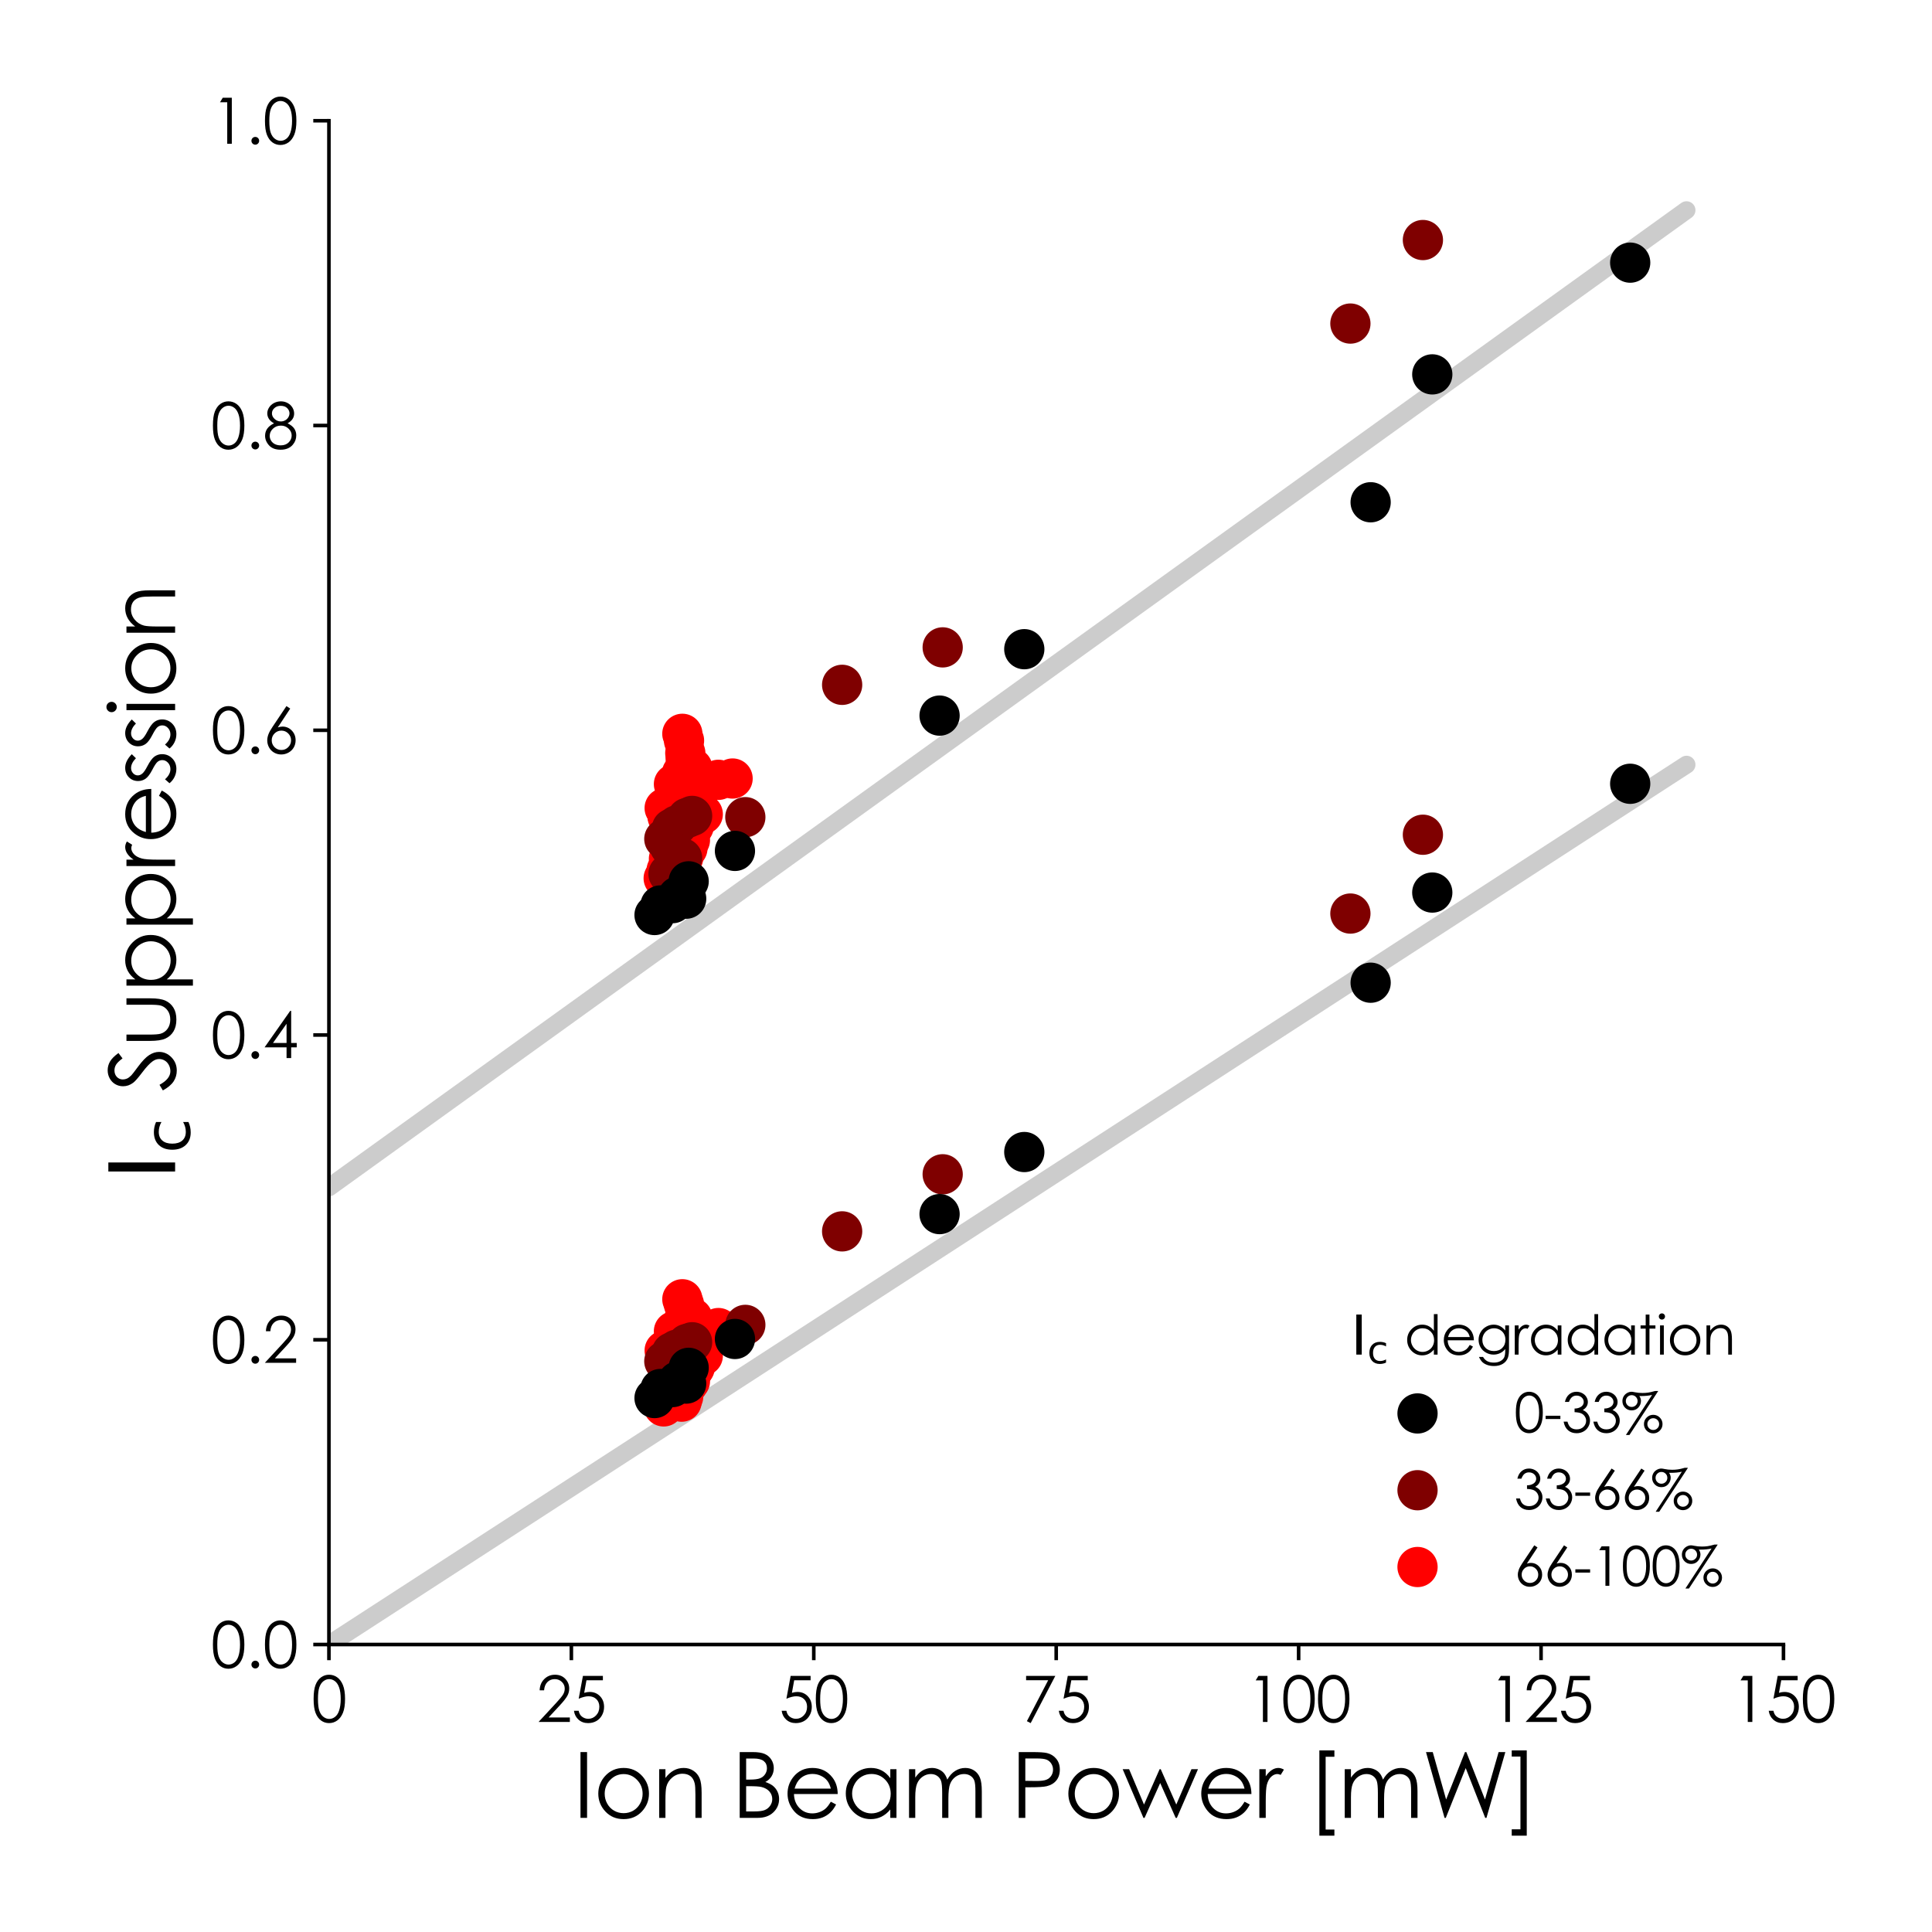 <?xml version="1.0" encoding="utf-8" standalone="no"?>
<!DOCTYPE svg PUBLIC "-//W3C//DTD SVG 1.1//EN"
  "http://www.w3.org/Graphics/SVG/1.1/DTD/svg11.dtd">
<svg xmlns:xlink="http://www.w3.org/1999/xlink" width="432pt" height="432pt" viewBox="0 0 432 432" xmlns="http://www.w3.org/2000/svg" version="1.1">
 <defs>
  <style type="text/css">*{stroke-linejoin: round; stroke-linecap: butt}</style>
 </defs>
 <g id="figure_1">
  <g id="patch_1">
   <path d="M 0 432 
L 432 432 
L 432 0 
L 0 0 
L 0 432 
z
" style="fill: none"/>
  </g>
  <g id="axes_1">
   <g id="patch_2">
    <path d="M 73.55 367.72 
L 398.79 367.72 
L 398.79 27 
L 73.55 27 
L 73.55 367.72 
z
" style="fill: none"/>
   </g>
   <g id="matplotlib.axis_1">
    <g id="xtick_1">
     <g id="line2d_1">
      <defs>
       <path id="me7287df031" d="M 0 0 
L 0 3.5 
" style="stroke: #000000; stroke-width: 0.8"/>
      </defs>
      <g>
       <use xlink:href="#me7287df031" x="73.55" y="367.72" style="stroke: #000000; stroke-width: 0.8"/>
      </g>
     </g>
     <g id="text_1">
      <!-- 0 -->
      <g transform="translate(69.67 385.03) scale(0.14 -0.14)">
       <defs>
        <path id="CenturyGothic-30" d="M 203 2297 
Q 203 3206 398 3703 
Q 594 4200 950 4456 
Q 1306 4713 1747 4713 
Q 2194 4713 2556 4455 
Q 2919 4197 3130 3681 
Q 3341 3166 3341 2297 
Q 3341 1431 3133 918 
Q 2925 406 2559 145 
Q 2194 -116 1747 -116 
Q 1306 -116 953 137 
Q 600 391 401 892 
Q 203 1394 203 2297 
z
M 638 2288 
Q 638 1509 777 1111 
Q 916 713 1187 506 
Q 1459 300 1763 300 
Q 2069 300 2334 501 
Q 2600 703 2738 1106 
Q 2909 1597 2909 2288 
Q 2909 2981 2756 3423 
Q 2603 3866 2333 4070 
Q 2063 4275 1763 4275 
Q 1456 4275 1187 4070 
Q 919 3866 778 3467 
Q 638 3069 638 2288 
z
" transform="scale(0.016)"/>
       </defs>
       <use xlink:href="#CenturyGothic-30"/>
      </g>
     </g>
    </g>
    <g id="xtick_2">
     <g id="line2d_2">
      <g>
       <use xlink:href="#me7287df031" x="127.757" y="367.72" style="stroke: #000000; stroke-width: 0.8"/>
      </g>
     </g>
     <g id="text_2">
      <!-- 25 -->
      <g transform="translate(119.998 385.03) scale(0.14 -0.14)">
       <defs>
        <path id="CenturyGothic-32" d="M 741 3156 
L 300 3156 
Q 319 3838 755 4275 
Q 1191 4713 1831 4713 
Q 2466 4713 2858 4303 
Q 3250 3894 3250 3338 
Q 3250 2947 3062 2605 
Q 2875 2263 2334 1678 
L 1191 444 
L 3313 444 
L 3313 0 
L 191 0 
L 1947 1897 
Q 2481 2469 2642 2745 
Q 2803 3022 2803 3328 
Q 2803 3716 2514 3995 
Q 2225 4275 1806 4275 
Q 1366 4275 1073 3981 
Q 781 3688 741 3156 
z
" transform="scale(0.016)"/>
        <path id="CenturyGothic-35" d="M 3147 4597 
L 3147 4159 
L 1509 4159 
L 1281 2906 
Q 1581 2994 1822 2994 
Q 2450 2994 2858 2573 
Q 3266 2153 3266 1497 
Q 3266 1044 3056 666 
Q 2847 288 2489 86 
Q 2131 -116 1663 -116 
Q 1103 -116 718 226 
Q 334 569 259 1113 
L 731 1113 
Q 784 847 911 681 
Q 1038 516 1248 414 
Q 1459 313 1691 313 
Q 2144 313 2469 656 
Q 2794 1000 2794 1516 
Q 2794 1981 2500 2272 
Q 2206 2563 1716 2563 
Q 1309 2563 731 2316 
L 1156 4597 
L 3147 4597 
z
" transform="scale(0.016)"/>
       </defs>
       <use xlink:href="#CenturyGothic-32"/>
       <use xlink:href="#CenturyGothic-35" x="55.42"/>
      </g>
     </g>
    </g>
    <g id="xtick_3">
     <g id="line2d_3">
      <g>
       <use xlink:href="#me7287df031" x="181.963" y="367.72" style="stroke: #000000; stroke-width: 0.8"/>
      </g>
     </g>
     <g id="text_3">
      <!-- 50 -->
      <g transform="translate(174.204 385.03) scale(0.14 -0.14)">
       <use xlink:href="#CenturyGothic-35"/>
       <use xlink:href="#CenturyGothic-30" x="55.42"/>
      </g>
     </g>
    </g>
    <g id="xtick_4">
     <g id="line2d_4">
      <g>
       <use xlink:href="#me7287df031" x="236.17" y="367.72" style="stroke: #000000; stroke-width: 0.8"/>
      </g>
     </g>
     <g id="text_4">
      <!-- 75 -->
      <g transform="translate(228.411 385.03) scale(0.14 -0.14)">
       <defs>
        <path id="CenturyGothic-37" d="M 459 4597 
L 3375 4597 
L 916 -116 
L 538 78 
L 2663 4163 
L 459 4163 
L 459 4597 
z
" transform="scale(0.016)"/>
       </defs>
       <use xlink:href="#CenturyGothic-37"/>
       <use xlink:href="#CenturyGothic-35" x="55.42"/>
      </g>
     </g>
    </g>
    <g id="xtick_5">
     <g id="line2d_5">
      <g>
       <use xlink:href="#me7287df031" x="290.377" y="367.72" style="stroke: #000000; stroke-width: 0.8"/>
      </g>
     </g>
     <g id="text_5">
      <!-- 100 -->
      <g transform="translate(278.738 385.03) scale(0.14 -0.14)">
       <defs>
        <path id="CenturyGothic-31" d="M 1184 4597 
L 2088 4597 
L 2088 0 
L 1631 0 
L 1631 4147 
L 909 4147 
L 1184 4597 
z
" transform="scale(0.016)"/>
       </defs>
       <use xlink:href="#CenturyGothic-31"/>
       <use xlink:href="#CenturyGothic-30" x="55.42"/>
       <use xlink:href="#CenturyGothic-30" x="110.84"/>
      </g>
     </g>
    </g>
    <g id="xtick_6">
     <g id="line2d_6">
      <g>
       <use xlink:href="#me7287df031" x="344.583" y="367.72" style="stroke: #000000; stroke-width: 0.8"/>
      </g>
     </g>
     <g id="text_6">
      <!-- 125 -->
      <g transform="translate(332.945 385.03) scale(0.14 -0.14)">
       <use xlink:href="#CenturyGothic-31"/>
       <use xlink:href="#CenturyGothic-32" x="55.42"/>
       <use xlink:href="#CenturyGothic-35" x="110.84"/>
      </g>
     </g>
    </g>
    <g id="xtick_7">
     <g id="line2d_7">
      <g>
       <use xlink:href="#me7287df031" x="398.79" y="367.72" style="stroke: #000000; stroke-width: 0.8"/>
      </g>
     </g>
     <g id="text_7">
      <!-- 150 -->
      <g transform="translate(387.151 385.03) scale(0.14 -0.14)">
       <use xlink:href="#CenturyGothic-31"/>
       <use xlink:href="#CenturyGothic-35" x="55.42"/>
       <use xlink:href="#CenturyGothic-30" x="110.84"/>
      </g>
     </g>
    </g>
    <g id="text_8">
     <!-- Ion Beam Power [mW] -->
     <g transform="translate(128.218 406.479) scale(0.2 -0.2)">
      <defs>
       <path id="CenturyGothic-49" d="M 494 4597 
L 953 4597 
L 953 0 
L 494 0 
L 494 4597 
z
" transform="scale(0.016)"/>
       <path id="CenturyGothic-6f" d="M 2097 3488 
Q 2881 3488 3397 2919 
Q 3866 2400 3866 1691 
Q 3866 978 3370 445 
Q 2875 -88 2097 -88 
Q 1316 -88 820 445 
Q 325 978 325 1691 
Q 325 2397 794 2916 
Q 1309 3488 2097 3488 
z
M 2097 3059 
Q 1553 3059 1162 2656 
Q 772 2253 772 1681 
Q 772 1313 950 994 
Q 1128 675 1431 501 
Q 1734 328 2097 328 
Q 2459 328 2762 501 
Q 3066 675 3244 994 
Q 3422 1313 3422 1681 
Q 3422 2253 3030 2656 
Q 2638 3059 2097 3059 
z
" transform="scale(0.016)"/>
       <path id="CenturyGothic-6e" d="M 488 3400 
L 925 3400 
L 925 2791 
Q 1188 3141 1506 3314 
Q 1825 3488 2200 3488 
Q 2581 3488 2876 3294 
Q 3172 3100 3312 2772 
Q 3453 2444 3453 1750 
L 3453 0 
L 3019 0 
L 3019 1622 
Q 3019 2209 2969 2406 
Q 2891 2744 2675 2914 
Q 2459 3084 2113 3084 
Q 1716 3084 1402 2821 
Q 1088 2559 988 2172 
Q 925 1919 925 1247 
L 925 0 
L 488 0 
L 488 3400 
z
" transform="scale(0.016)"/>
       <path id="CenturyGothic-20" transform="scale(0.016)"/>
       <path id="CenturyGothic-42" d="M 572 4597 
L 1478 4597 
Q 2025 4597 2319 4467 
Q 2613 4338 2783 4069 
Q 2953 3800 2953 3472 
Q 2953 3166 2803 2914 
Q 2653 2663 2363 2506 
Q 2722 2384 2915 2220 
Q 3109 2056 3217 1823 
Q 3325 1591 3325 1319 
Q 3325 766 2920 383 
Q 2516 0 1834 0 
L 572 0 
L 572 4597 
z
M 1022 4147 
L 1022 2675 
L 1284 2675 
Q 1763 2675 1988 2764 
Q 2213 2853 2344 3045 
Q 2475 3238 2475 3472 
Q 2475 3788 2254 3967 
Q 2034 4147 1553 4147 
L 1022 4147 
z
M 1022 2213 
L 1022 450 
L 1591 450 
Q 2094 450 2328 548 
Q 2563 647 2705 856 
Q 2847 1066 2847 1309 
Q 2847 1616 2647 1844 
Q 2447 2072 2097 2156 
Q 1863 2213 1281 2213 
L 1022 2213 
z
" transform="scale(0.016)"/>
       <path id="CenturyGothic-65" d="M 3350 1128 
L 3719 934 
Q 3538 578 3300 359 
Q 3063 141 2766 26 
Q 2469 -88 2094 -88 
Q 1263 -88 794 457 
Q 325 1003 325 1691 
Q 325 2338 722 2844 
Q 1225 3488 2069 3488 
Q 2938 3488 3456 2828 
Q 3825 2363 3831 1666 
L 775 1666 
Q 788 1072 1153 692 
Q 1519 313 2056 313 
Q 2316 313 2561 403 
Q 2806 494 2978 644 
Q 3150 794 3350 1128 
z
M 3350 2044 
Q 3263 2394 3095 2603 
Q 2928 2813 2653 2941 
Q 2378 3069 2075 3069 
Q 1575 3069 1216 2747 
Q 953 2513 819 2044 
L 3350 2044 
z
" transform="scale(0.016)"/>
       <path id="CenturyGothic-61" d="M 3875 3400 
L 3875 0 
L 3444 0 
L 3444 584 
Q 3169 250 2826 81 
Q 2484 -88 2078 -88 
Q 1356 -88 845 435 
Q 334 959 334 1709 
Q 334 2444 850 2966 
Q 1366 3488 2091 3488 
Q 2509 3488 2848 3309 
Q 3188 3131 3444 2775 
L 3444 3400 
L 3875 3400 
z
M 2125 3066 
Q 1759 3066 1450 2886 
Q 1141 2706 958 2381 
Q 775 2056 775 1694 
Q 775 1334 959 1006 
Q 1144 678 1455 495 
Q 1766 313 2122 313 
Q 2481 313 2803 494 
Q 3125 675 3298 984 
Q 3472 1294 3472 1681 
Q 3472 2272 3083 2669 
Q 2694 3066 2125 3066 
z
" transform="scale(0.016)"/>
       <path id="CenturyGothic-6d" d="M 484 3400 
L 919 3400 
L 919 2813 
Q 1147 3138 1388 3288 
Q 1719 3488 2084 3488 
Q 2331 3488 2553 3391 
Q 2775 3294 2915 3133 
Q 3056 2972 3159 2672 
Q 3378 3072 3706 3280 
Q 4034 3488 4413 3488 
Q 4766 3488 5036 3309 
Q 5306 3131 5437 2812 
Q 5569 2494 5569 1856 
L 5569 0 
L 5122 0 
L 5122 1856 
Q 5122 2403 5044 2608 
Q 4966 2813 4777 2938 
Q 4588 3063 4325 3063 
Q 4006 3063 3742 2875 
Q 3478 2688 3356 2375 
Q 3234 2063 3234 1331 
L 3234 0 
L 2800 0 
L 2800 1741 
Q 2800 2356 2723 2576 
Q 2647 2797 2456 2930 
Q 2266 3063 2003 3063 
Q 1700 3063 1436 2880 
Q 1172 2697 1045 2387 
Q 919 2078 919 1441 
L 919 0 
L 484 0 
L 484 3400 
z
" transform="scale(0.016)"/>
       <path id="CenturyGothic-50" d="M 556 4597 
L 1472 4597 
Q 2259 4597 2534 4528 
Q 2928 4431 3178 4129 
Q 3428 3828 3428 3372 
Q 3428 2913 3184 2614 
Q 2941 2316 2513 2213 
Q 2200 2138 1344 2138 
L 1016 2138 
L 1016 0 
L 556 0 
L 556 4597 
z
M 1016 4150 
L 1016 2588 
L 1794 2578 
Q 2266 2578 2484 2664 
Q 2703 2750 2828 2942 
Q 2953 3134 2953 3372 
Q 2953 3603 2828 3795 
Q 2703 3988 2498 4069 
Q 2294 4150 1828 4150 
L 1016 4150 
z
" transform="scale(0.016)"/>
       <path id="CenturyGothic-77" d="M 28 3400 
L 478 3400 
L 1519 931 
L 2609 3400 
L 2688 3400 
L 3775 931 
L 4834 3400 
L 5291 3400 
L 3816 0 
L 3731 0 
L 2650 2434 
L 1559 0 
L 1478 0 
L 28 3400 
z
" transform="scale(0.016)"/>
       <path id="CenturyGothic-72" d="M 322 3400 
L 769 3400 
L 769 2903 
Q 969 3197 1191 3342 
Q 1413 3488 1653 3488 
Q 1834 3488 2041 3372 
L 1813 3003 
Q 1675 3063 1581 3063 
Q 1363 3063 1159 2883 
Q 956 2703 850 2325 
Q 769 2034 769 1150 
L 769 0 
L 322 0 
L 322 3400 
z
" transform="scale(0.016)"/>
       <path id="CenturyGothic-5b" d="M 906 4713 
L 1956 4713 
L 1956 4269 
L 1344 4269 
L 1344 -816 
L 1956 -816 
L 1956 -1244 
L 906 -1244 
L 906 4713 
z
" transform="scale(0.016)"/>
       <path id="CenturyGothic-57" d="M 300 4597 
L 772 4597 
L 1706 1284 
L 3025 4597 
L 3119 4597 
L 4422 1284 
L 5375 4597 
L 5844 4597 
L 4525 0 
L 4438 0 
L 3075 3478 
L 1684 0 
L 1597 0 
L 300 4597 
z
" transform="scale(0.016)"/>
       <path id="CenturyGothic-5d" d="M 1341 -1244 
L 291 -1244 
L 291 -800 
L 900 -800 
L 900 4284 
L 291 4284 
L 291 4713 
L 1341 4713 
L 1341 -1244 
z
" transform="scale(0.016)"/>
      </defs>
      <use xlink:href="#CenturyGothic-49"/>
      <use xlink:href="#CenturyGothic-6f" x="22.607"/>
      <use xlink:href="#CenturyGothic-6e" x="88.086"/>
      <use xlink:href="#CenturyGothic-20" x="149.072"/>
      <use xlink:href="#CenturyGothic-42" x="176.758"/>
      <use xlink:href="#CenturyGothic-65" x="234.18"/>
      <use xlink:href="#CenturyGothic-61" x="299.17"/>
      <use xlink:href="#CenturyGothic-6d" x="367.48"/>
      <use xlink:href="#CenturyGothic-20" x="461.279"/>
      <use xlink:href="#CenturyGothic-50" x="488.965"/>
      <use xlink:href="#CenturyGothic-6f" x="548.145"/>
      <use xlink:href="#CenturyGothic-77" x="613.623"/>
      <use xlink:href="#CenturyGothic-65" x="696.729"/>
      <use xlink:href="#CenturyGothic-72" x="761.719"/>
      <use xlink:href="#CenturyGothic-20" x="791.797"/>
      <use xlink:href="#CenturyGothic-5b" x="819.482"/>
      <use xlink:href="#CenturyGothic-6d" x="854.59"/>
      <use xlink:href="#CenturyGothic-57" x="948.389"/>
      <use xlink:href="#CenturyGothic-5d" x="1044.385"/>
     </g>
    </g>
   </g>
   <g id="matplotlib.axis_2">
    <g id="ytick_1">
     <g id="line2d_8">
      <defs>
       <path id="m4f7a2e9c01" d="M 0 0 
L -3.5 0 
" style="stroke: #000000; stroke-width: 0.8"/>
      </defs>
      <g>
       <use xlink:href="#m4f7a2e9c01" x="73.55" y="367.72" style="stroke: #000000; stroke-width: 0.8"/>
      </g>
     </g>
     <g id="text_9">
      <!-- 0.0 -->
      <g transform="translate(47.156 372.875) scale(0.14 -0.14)">
       <defs>
        <path id="CenturyGothic-2e" d="M 969 688 
Q 1128 688 1240 575 
Q 1353 463 1353 300 
Q 1353 141 1240 26 
Q 1128 -88 969 -88 
Q 809 -88 696 26 
Q 584 141 584 300 
Q 584 463 696 575 
Q 809 688 969 688 
z
" transform="scale(0.016)"/>
       </defs>
       <use xlink:href="#CenturyGothic-30"/>
       <use xlink:href="#CenturyGothic-2e" x="55.42"/>
       <use xlink:href="#CenturyGothic-30" x="83.105"/>
      </g>
     </g>
    </g>
    <g id="ytick_2">
     <g id="line2d_9">
      <g>
       <use xlink:href="#m4f7a2e9c01" x="73.55" y="299.576" style="stroke: #000000; stroke-width: 0.8"/>
      </g>
     </g>
     <g id="text_10">
      <!-- 0.2 -->
      <g transform="translate(47.156 304.731) scale(0.14 -0.14)">
       <use xlink:href="#CenturyGothic-30"/>
       <use xlink:href="#CenturyGothic-2e" x="55.42"/>
       <use xlink:href="#CenturyGothic-32" x="83.105"/>
      </g>
     </g>
    </g>
    <g id="ytick_3">
     <g id="line2d_10">
      <g>
       <use xlink:href="#m4f7a2e9c01" x="73.55" y="231.432" style="stroke: #000000; stroke-width: 0.8"/>
      </g>
     </g>
     <g id="text_11">
      <!-- 0.4 -->
      <g transform="translate(47.156 236.587) scale(0.14 -0.14)">
       <defs>
        <path id="CenturyGothic-34" d="M 2725 4713 
L 2819 4713 
L 2819 1509 
L 3375 1509 
L 3375 1069 
L 2819 1069 
L 2819 0 
L 2359 0 
L 2359 1069 
L 163 1069 
L 2725 4713 
z
M 2359 1509 
L 2359 3425 
L 1006 1509 
L 2359 1509 
z
" transform="scale(0.016)"/>
       </defs>
       <use xlink:href="#CenturyGothic-30"/>
       <use xlink:href="#CenturyGothic-2e" x="55.42"/>
       <use xlink:href="#CenturyGothic-34" x="83.105"/>
      </g>
     </g>
    </g>
    <g id="ytick_4">
     <g id="line2d_11">
      <g>
       <use xlink:href="#m4f7a2e9c01" x="73.55" y="163.288" style="stroke: #000000; stroke-width: 0.8"/>
      </g>
     </g>
     <g id="text_12">
      <!-- 0.6 -->
      <g transform="translate(47.156 168.443) scale(0.14 -0.14)">
       <defs>
        <path id="CenturyGothic-36" d="M 2347 4713 
L 2725 4466 
L 1484 2584 
Q 1734 2669 1953 2669 
Q 2500 2669 2881 2273 
Q 3263 1878 3263 1300 
Q 3263 903 3078 583 
Q 2894 263 2555 73 
Q 2216 -116 1825 -116 
Q 1447 -116 1123 67 
Q 800 250 615 581 
Q 431 913 431 1291 
Q 431 1572 545 1883 
Q 659 2194 953 2631 
L 2347 4713 
z
M 1844 2266 
Q 1444 2266 1161 1983 
Q 878 1700 878 1297 
Q 878 897 1161 614 
Q 1444 331 1844 331 
Q 2244 331 2526 614 
Q 2809 897 2809 1297 
Q 2809 1700 2526 1983 
Q 2244 2266 1844 2266 
z
" transform="scale(0.016)"/>
       </defs>
       <use xlink:href="#CenturyGothic-30"/>
       <use xlink:href="#CenturyGothic-2e" x="55.42"/>
       <use xlink:href="#CenturyGothic-36" x="83.105"/>
      </g>
     </g>
    </g>
    <g id="ytick_5">
     <g id="line2d_12">
      <g>
       <use xlink:href="#m4f7a2e9c01" x="73.55" y="95.144" style="stroke: #000000; stroke-width: 0.8"/>
      </g>
     </g>
     <g id="text_13">
      <!-- 0.8 -->
      <g transform="translate(47.156 100.299) scale(0.14 -0.14)">
       <defs>
        <path id="CenturyGothic-38" d="M 2459 2522 
Q 2925 2291 3126 1994 
Q 3328 1697 3328 1319 
Q 3328 788 2981 381 
Q 2556 -116 1766 -116 
Q 1003 -116 609 320 
Q 216 756 216 1281 
Q 216 1666 422 1973 
Q 628 2281 1109 2522 
Q 772 2697 603 2956 
Q 434 3216 434 3513 
Q 434 3813 614 4098 
Q 794 4384 1111 4548 
Q 1428 4713 1797 4713 
Q 2156 4713 2462 4547 
Q 2769 4381 2942 4097 
Q 3116 3813 3116 3500 
Q 3116 3188 2952 2944 
Q 2788 2700 2459 2522 
z
M 1775 4266 
Q 1397 4266 1148 4042 
Q 900 3819 900 3509 
Q 900 3203 1167 2954 
Q 1434 2706 1791 2706 
Q 2019 2706 2222 2818 
Q 2425 2931 2539 3126 
Q 2653 3322 2653 3519 
Q 2653 3797 2428 4031 
Q 2203 4266 1775 4266 
z
M 1797 2291 
Q 1322 2291 1000 1983 
Q 678 1675 678 1266 
Q 678 1013 815 788 
Q 953 563 1200 441 
Q 1447 319 1772 319 
Q 2275 319 2572 616 
Q 2869 913 2869 1309 
Q 2869 1694 2555 1992 
Q 2241 2291 1797 2291 
z
" transform="scale(0.016)"/>
       </defs>
       <use xlink:href="#CenturyGothic-30"/>
       <use xlink:href="#CenturyGothic-2e" x="55.42"/>
       <use xlink:href="#CenturyGothic-38" x="83.105"/>
      </g>
     </g>
    </g>
    <g id="ytick_6">
     <g id="line2d_13">
      <g>
       <use xlink:href="#m4f7a2e9c01" x="73.55" y="27" style="stroke: #000000; stroke-width: 0.8"/>
      </g>
     </g>
     <g id="text_14">
      <!-- 1.0 -->
      <g transform="translate(47.156 32.155) scale(0.14 -0.14)">
       <use xlink:href="#CenturyGothic-31"/>
       <use xlink:href="#CenturyGothic-2e" x="55.42"/>
       <use xlink:href="#CenturyGothic-30" x="83.105"/>
      </g>
     </g>
    </g>
    <g id="text_15">
     <!-- $\mathrm{I_c}$ Suppression -->
     <g transform="translate(39.156 263.96) rotate(-90) scale(0.2 -0.2)">
      <defs>
       <path id="DejaVuSans-49" d="M 628 4666 
L 1259 4666 
L 1259 0 
L 628 0 
L 628 4666 
z
" transform="scale(0.016)"/>
       <path id="DejaVuSans-63" d="M 3122 3366 
L 3122 2828 
Q 2878 2963 2633 3030 
Q 2388 3097 2138 3097 
Q 1578 3097 1268 2742 
Q 959 2388 959 1747 
Q 959 1106 1268 751 
Q 1578 397 2138 397 
Q 2388 397 2633 464 
Q 2878 531 3122 666 
L 3122 134 
Q 2881 22 2623 -34 
Q 2366 -91 2075 -91 
Q 1284 -91 818 406 
Q 353 903 353 1747 
Q 353 2603 823 3093 
Q 1294 3584 2113 3584 
Q 2378 3584 2631 3529 
Q 2884 3475 3122 3366 
z
" transform="scale(0.016)"/>
       <path id="CenturyGothic-53" d="M 84 856 
L 475 1091 
Q 888 331 1428 331 
Q 1659 331 1862 439 
Q 2066 547 2172 728 
Q 2278 909 2278 1113 
Q 2278 1344 2122 1566 
Q 1906 1872 1334 2303 
Q 759 2738 619 2931 
Q 375 3256 375 3634 
Q 375 3934 519 4181 
Q 663 4428 923 4570 
Q 1184 4713 1491 4713 
Q 1816 4713 2098 4552 
Q 2381 4391 2697 3959 
L 2322 3675 
Q 2063 4019 1880 4128 
Q 1697 4238 1481 4238 
Q 1203 4238 1026 4069 
Q 850 3900 850 3653 
Q 850 3503 912 3362 
Q 975 3222 1141 3056 
Q 1231 2969 1734 2597 
Q 2331 2156 2553 1812 
Q 2775 1469 2775 1122 
Q 2775 622 2395 253 
Q 2016 -116 1472 -116 
Q 1053 -116 712 107 
Q 372 331 84 856 
z
" transform="scale(0.016)"/>
       <path id="CenturyGothic-75" d="M 431 3400 
L 872 3400 
L 872 1813 
Q 872 1231 934 1013 
Q 1028 700 1292 519 
Q 1556 338 1922 338 
Q 2288 338 2542 514 
Q 2797 691 2894 978 
Q 2959 1175 2959 1813 
L 2959 3400 
L 3406 3400 
L 3406 1731 
Q 3406 1028 3242 672 
Q 3078 316 2748 114 
Q 2419 -88 1922 -88 
Q 1425 -88 1092 114 
Q 759 316 595 677 
Q 431 1038 431 1763 
L 431 3400 
z
" transform="scale(0.016)"/>
       <path id="CenturyGothic-70" d="M 494 3400 
L 928 3400 
L 928 2775 
Q 1188 3131 1525 3309 
Q 1863 3488 2278 3488 
Q 3003 3488 3518 2966 
Q 4034 2444 4034 1709 
Q 4034 959 3523 435 
Q 3013 -88 2291 -88 
Q 1884 -88 1543 81 
Q 1203 250 928 584 
L 928 -1244 
L 494 -1244 
L 494 3400 
z
M 2244 3066 
Q 1675 3066 1286 2669 
Q 897 2272 897 1681 
Q 897 1294 1070 984 
Q 1244 675 1567 494 
Q 1891 313 2250 313 
Q 2603 313 2914 495 
Q 3225 678 3409 1006 
Q 3594 1334 3594 1694 
Q 3594 2056 3411 2381 
Q 3228 2706 2918 2886 
Q 2609 3066 2244 3066 
z
" transform="scale(0.016)"/>
       <path id="CenturyGothic-73" d="M 2197 3028 
L 1916 2738 
Q 1566 3078 1231 3078 
Q 1019 3078 867 2937 
Q 716 2797 716 2609 
Q 716 2444 841 2294 
Q 966 2141 1366 1934 
Q 1853 1681 2028 1447 
Q 2200 1209 2200 913 
Q 2200 494 1906 203 
Q 1613 -88 1172 -88 
Q 878 -88 611 40 
Q 344 169 169 394 
L 444 706 
Q 778 328 1153 328 
Q 1416 328 1600 497 
Q 1784 666 1784 894 
Q 1784 1081 1663 1228 
Q 1541 1372 1113 1591 
Q 653 1828 488 2059 
Q 322 2291 322 2588 
Q 322 2975 586 3231 
Q 850 3488 1253 3488 
Q 1722 3488 2197 3028 
z
" transform="scale(0.016)"/>
       <path id="CenturyGothic-69" d="M 641 4800 
Q 791 4800 897 4694 
Q 1003 4588 1003 4438 
Q 1003 4291 897 4184 
Q 791 4078 641 4078 
Q 494 4078 387 4184 
Q 281 4291 281 4438 
Q 281 4588 387 4694 
Q 494 4800 641 4800 
z
M 422 3400 
L 863 3400 
L 863 0 
L 422 0 
L 422 3400 
z
" transform="scale(0.016)"/>
      </defs>
      <use xlink:href="#DejaVuSans-49"/>
      <use xlink:href="#DejaVuSans-63" transform="translate(30.449 -16.406) scale(0.7)"/>
      <use xlink:href="#CenturyGothic-20" transform="translate(71.67 0)"/>
      <use xlink:href="#CenturyGothic-53" transform="translate(99.355 0)"/>
      <use xlink:href="#CenturyGothic-75" transform="translate(149.16 0)"/>
      <use xlink:href="#CenturyGothic-70" transform="translate(209.951 0)"/>
      <use xlink:href="#CenturyGothic-70" transform="translate(278.164 0)"/>
      <use xlink:href="#CenturyGothic-72" transform="translate(346.377 0)"/>
      <use xlink:href="#CenturyGothic-65" transform="translate(376.455 0)"/>
      <use xlink:href="#CenturyGothic-73" transform="translate(441.445 0)"/>
      <use xlink:href="#CenturyGothic-73" transform="translate(480.264 0)"/>
      <use xlink:href="#CenturyGothic-69" transform="translate(519.082 0)"/>
      <use xlink:href="#CenturyGothic-6f" transform="translate(539.102 0)"/>
      <use xlink:href="#CenturyGothic-6e" transform="translate(604.58 0)"/>
     </g>
    </g>
   </g>
   <g id="line2d_14">
    <path d="M 73.55 265.504 
L 377.107 47 
L 377.107 47 
" clip-path="url(#p7ed1cbe37b)" style="fill: none; stroke: #000000; stroke-opacity: 0.2; stroke-width: 4; stroke-linecap: round"/>
   </g>
   <g id="line2d_15">
    <path d="M 73.55 367.72 
L 377.107 170.986 
L 377.107 170.986 
" clip-path="url(#p7ed1cbe37b)" style="fill: none; stroke: #000000; stroke-opacity: 0.2; stroke-width: 4; stroke-linecap: round"/>
   </g>
   <g id="line2d_16">
    <defs>
     <path id="m880df7dd57" d="M 0 4 
C 1.061 4 2.078 3.579 2.828 2.828 
C 3.579 2.078 4 1.061 4 0 
C 4 -1.061 3.579 -2.078 2.828 -2.828 
C 2.078 -3.579 1.061 -4 0 -4 
C -1.061 -4 -2.078 -3.579 -2.828 -2.828 
C -3.579 -2.078 -4 -1.061 -4 0 
C -4 1.061 -3.579 2.078 -2.828 2.828 
C -2.078 3.579 -1.061 4 0 4 
z
" style="stroke: #ff0000"/>
    </defs>
    <g clip-path="url(#p7ed1cbe37b)">
     <use xlink:href="#m880df7dd57" x="149.293" y="182.66" style="fill: #ff0000; stroke: #ff0000"/>
     <use xlink:href="#m880df7dd57" x="149.282" y="181.484" style="fill: #ff0000; stroke: #ff0000"/>
     <use xlink:href="#m880df7dd57" x="149.202" y="182.091" style="fill: #ff0000; stroke: #ff0000"/>
     <use xlink:href="#m880df7dd57" x="152.813" y="178.539" style="fill: #ff0000; stroke: #ff0000"/>
     <use xlink:href="#m880df7dd57" x="151.945" y="181.034" style="fill: #ff0000; stroke: #ff0000"/>
     <use xlink:href="#m880df7dd57" x="154.427" y="178.459" style="fill: #ff0000; stroke: #ff0000"/>
     <use xlink:href="#m880df7dd57" x="154.819" y="171.742" style="fill: #ff0000; stroke: #ff0000"/>
     <use xlink:href="#m880df7dd57" x="151.474" y="178.976" style="fill: #ff0000; stroke: #ff0000"/>
     <use xlink:href="#m880df7dd57" x="151.019" y="182.561" style="fill: #ff0000; stroke: #ff0000"/>
     <use xlink:href="#m880df7dd57" x="150.906" y="177.905" style="fill: #ff0000; stroke: #ff0000"/>
     <use xlink:href="#m880df7dd57" x="150.697" y="175.329" style="fill: #ff0000; stroke: #ff0000"/>
     <use xlink:href="#m880df7dd57" x="149.379" y="182.464" style="fill: #ff0000; stroke: #ff0000"/>
     <use xlink:href="#m880df7dd57" x="148.623" y="180.693" style="fill: #ff0000; stroke: #ff0000"/>
     <use xlink:href="#m880df7dd57" x="150.188" y="191.543" style="fill: #ff0000; stroke: #ff0000"/>
     <use xlink:href="#m880df7dd57" x="157.143" y="182.046" style="fill: #ff0000; stroke: #ff0000"/>
     <use xlink:href="#m880df7dd57" x="148.403" y="196.389" style="fill: #ff0000; stroke: #ff0000"/>
     <use xlink:href="#m880df7dd57" x="153.855" y="183.214" style="fill: #ff0000; stroke: #ff0000"/>
     <use xlink:href="#m880df7dd57" x="155.707" y="180.507" style="fill: #ff0000; stroke: #ff0000"/>
     <use xlink:href="#m880df7dd57" x="160.64" y="174.369" style="fill: #ff0000; stroke: #ff0000"/>
     <use xlink:href="#m880df7dd57" x="150.656" y="185.691" style="fill: #ff0000; stroke: #ff0000"/>
     <use xlink:href="#m880df7dd57" x="151.844" y="187.649" style="fill: #ff0000; stroke: #ff0000"/>
     <use xlink:href="#m880df7dd57" x="152.291" y="187.337" style="fill: #ff0000; stroke: #ff0000"/>
     <use xlink:href="#m880df7dd57" x="152.372" y="184.82" style="fill: #ff0000; stroke: #ff0000"/>
     <use xlink:href="#m880df7dd57" x="153.567" y="184.566" style="fill: #ff0000; stroke: #ff0000"/>
     <use xlink:href="#m880df7dd57" x="153.017" y="186.152" style="fill: #ff0000; stroke: #ff0000"/>
     <use xlink:href="#m880df7dd57" x="151.42" y="193.468" style="fill: #ff0000; stroke: #ff0000"/>
     <use xlink:href="#m880df7dd57" x="149.058" y="194.611" style="fill: #ff0000; stroke: #ff0000"/>
     <use xlink:href="#m880df7dd57" x="150.871" y="188.096" style="fill: #ff0000; stroke: #ff0000"/>
     <use xlink:href="#m880df7dd57" x="151.265" y="187.498" style="fill: #ff0000; stroke: #ff0000"/>
     <use xlink:href="#m880df7dd57" x="152.257" y="185.529" style="fill: #ff0000; stroke: #ff0000"/>
     <use xlink:href="#m880df7dd57" x="152.909" y="181.952" style="fill: #ff0000; stroke: #ff0000"/>
     <use xlink:href="#m880df7dd57" x="153.924" y="181.349" style="fill: #ff0000; stroke: #ff0000"/>
     <use xlink:href="#m880df7dd57" x="150.33" y="189.722" style="fill: #ff0000; stroke: #ff0000"/>
     <use xlink:href="#m880df7dd57" x="150.585" y="188.251" style="fill: #ff0000; stroke: #ff0000"/>
     <use xlink:href="#m880df7dd57" x="151.118" y="192.966" style="fill: #ff0000; stroke: #ff0000"/>
     <use xlink:href="#m880df7dd57" x="152.466" y="184.963" style="fill: #ff0000; stroke: #ff0000"/>
     <use xlink:href="#m880df7dd57" x="151.83" y="184.032" style="fill: #ff0000; stroke: #ff0000"/>
     <use xlink:href="#m880df7dd57" x="152.439" y="187.682" style="fill: #ff0000; stroke: #ff0000"/>
     <use xlink:href="#m880df7dd57" x="152.407" y="194.462" style="fill: #ff0000; stroke: #ff0000"/>
     <use xlink:href="#m880df7dd57" x="152.426" y="187.835" style="fill: #ff0000; stroke: #ff0000"/>
     <use xlink:href="#m880df7dd57" x="153.33" y="188.883" style="fill: #ff0000; stroke: #ff0000"/>
     <use xlink:href="#m880df7dd57" x="153.707" y="189.692" style="fill: #ff0000; stroke: #ff0000"/>
     <use xlink:href="#m880df7dd57" x="151.132" y="191.237" style="fill: #ff0000; stroke: #ff0000"/>
     <use xlink:href="#m880df7dd57" x="150.955" y="192.643" style="fill: #ff0000; stroke: #ff0000"/>
     <use xlink:href="#m880df7dd57" x="150.681" y="189.945" style="fill: #ff0000; stroke: #ff0000"/>
     <use xlink:href="#m880df7dd57" x="151.049" y="190.414" style="fill: #ff0000; stroke: #ff0000"/>
     <use xlink:href="#m880df7dd57" x="151.362" y="192.422" style="fill: #ff0000; stroke: #ff0000"/>
     <use xlink:href="#m880df7dd57" x="151.841" y="189.922" style="fill: #ff0000; stroke: #ff0000"/>
     <use xlink:href="#m880df7dd57" x="151.53" y="190.458" style="fill: #ff0000; stroke: #ff0000"/>
     <use xlink:href="#m880df7dd57" x="151.465" y="190.491" style="fill: #ff0000; stroke: #ff0000"/>
     <use xlink:href="#m880df7dd57" x="149.58" y="192.024" style="fill: #ff0000; stroke: #ff0000"/>
     <use xlink:href="#m880df7dd57" x="151.094" y="190.157" style="fill: #ff0000; stroke: #ff0000"/>
     <use xlink:href="#m880df7dd57" x="150.641" y="188.552" style="fill: #ff0000; stroke: #ff0000"/>
     <use xlink:href="#m880df7dd57" x="151.663" y="187.389" style="fill: #ff0000; stroke: #ff0000"/>
     <use xlink:href="#m880df7dd57" x="152.074" y="190.602" style="fill: #ff0000; stroke: #ff0000"/>
     <use xlink:href="#m880df7dd57" x="163.809" y="174.079" style="fill: #ff0000; stroke: #ff0000"/>
     <use xlink:href="#m880df7dd57" x="155.115" y="184.745" style="fill: #ff0000; stroke: #ff0000"/>
     <use xlink:href="#m880df7dd57" x="152.053" y="188.939" style="fill: #ff0000; stroke: #ff0000"/>
     <use xlink:href="#m880df7dd57" x="153.2" y="183.275" style="fill: #ff0000; stroke: #ff0000"/>
     <use xlink:href="#m880df7dd57" x="153.1" y="188.049" style="fill: #ff0000; stroke: #ff0000"/>
     <use xlink:href="#m880df7dd57" x="153.27" y="173.681" style="fill: #ff0000; stroke: #ff0000"/>
     <use xlink:href="#m880df7dd57" x="153.282" y="180.123" style="fill: #ff0000; stroke: #ff0000"/>
     <use xlink:href="#m880df7dd57" x="154.455" y="182.473" style="fill: #ff0000; stroke: #ff0000"/>
     <use xlink:href="#m880df7dd57" x="155.358" y="183.939" style="fill: #ff0000; stroke: #ff0000"/>
     <use xlink:href="#m880df7dd57" x="154.27" y="187.854" style="fill: #ff0000; stroke: #ff0000"/>
     <use xlink:href="#m880df7dd57" x="152.059" y="186.824" style="fill: #ff0000; stroke: #ff0000"/>
     <use xlink:href="#m880df7dd57" x="151.552" y="190.438" style="fill: #ff0000; stroke: #ff0000"/>
     <use xlink:href="#m880df7dd57" x="152.186" y="189.198" style="fill: #ff0000; stroke: #ff0000"/>
     <use xlink:href="#m880df7dd57" x="151.461" y="189.719" style="fill: #ff0000; stroke: #ff0000"/>
     <use xlink:href="#m880df7dd57" x="151.297" y="188.902" style="fill: #ff0000; stroke: #ff0000"/>
     <use xlink:href="#m880df7dd57" x="150.801" y="191.834" style="fill: #ff0000; stroke: #ff0000"/>
     <use xlink:href="#m880df7dd57" x="153.791" y="186.668" style="fill: #ff0000; stroke: #ff0000"/>
     <use xlink:href="#m880df7dd57" x="154.181" y="171.969" style="fill: #ff0000; stroke: #ff0000"/>
     <use xlink:href="#m880df7dd57" x="152.228" y="175.023" style="fill: #ff0000; stroke: #ff0000"/>
     <use xlink:href="#m880df7dd57" x="152.593" y="175.257" style="fill: #ff0000; stroke: #ff0000"/>
     <use xlink:href="#m880df7dd57" x="152.757" y="191.788" style="fill: #ff0000; stroke: #ff0000"/>
     <use xlink:href="#m880df7dd57" x="152.467" y="190.705" style="fill: #ff0000; stroke: #ff0000"/>
     <use xlink:href="#m880df7dd57" x="152.948" y="165.593" style="fill: #ff0000; stroke: #ff0000"/>
     <use xlink:href="#m880df7dd57" x="152.496" y="172.915" style="fill: #ff0000; stroke: #ff0000"/>
     <use xlink:href="#m880df7dd57" x="152.575" y="164.084" style="fill: #ff0000; stroke: #ff0000"/>
     <use xlink:href="#m880df7dd57" x="153.232" y="168.396" style="fill: #ff0000; stroke: #ff0000"/>
     <use xlink:href="#m880df7dd57" x="153.201" y="179.212" style="fill: #ff0000; stroke: #ff0000"/>
     <use xlink:href="#m880df7dd57" x="153.322" y="169.691" style="fill: #ff0000; stroke: #ff0000"/>
     <use xlink:href="#m880df7dd57" x="151.298" y="188.169" style="fill: #ff0000; stroke: #ff0000"/>
     <use xlink:href="#m880df7dd57" x="151.13" y="181.79" style="fill: #ff0000; stroke: #ff0000"/>
     <use xlink:href="#m880df7dd57" x="151.289" y="180.841" style="fill: #ff0000; stroke: #ff0000"/>
     <use xlink:href="#m880df7dd57" x="150.871" y="182.371" style="fill: #ff0000; stroke: #ff0000"/>
     <use xlink:href="#m880df7dd57" x="151.073" y="179.736" style="fill: #ff0000; stroke: #ff0000"/>
     <use xlink:href="#m880df7dd57" x="151.513" y="180.862" style="fill: #ff0000; stroke: #ff0000"/>
     <use xlink:href="#m880df7dd57" x="151.894" y="180.66" style="fill: #ff0000; stroke: #ff0000"/>
     <use xlink:href="#m880df7dd57" x="151.125" y="181.622" style="fill: #ff0000; stroke: #ff0000"/>
     <use xlink:href="#m880df7dd57" x="153.955" y="174.609" style="fill: #ff0000; stroke: #ff0000"/>
     <use xlink:href="#m880df7dd57" x="154.332" y="173.422" style="fill: #ff0000; stroke: #ff0000"/>
     <use xlink:href="#m880df7dd57" x="152.233" y="178.218" style="fill: #ff0000; stroke: #ff0000"/>
     <use xlink:href="#m880df7dd57" x="153.396" y="176.813" style="fill: #ff0000; stroke: #ff0000"/>
     <use xlink:href="#m880df7dd57" x="153.927" y="177.227" style="fill: #ff0000; stroke: #ff0000"/>
     <use xlink:href="#m880df7dd57" x="149.161" y="181.508" style="fill: #ff0000; stroke: #ff0000"/>
     <use xlink:href="#m880df7dd57" x="151.927" y="179.29" style="fill: #ff0000; stroke: #ff0000"/>
     <use xlink:href="#m880df7dd57" x="152.169" y="180.112" style="fill: #ff0000; stroke: #ff0000"/>
     <use xlink:href="#m880df7dd57" x="152.61" y="178.779" style="fill: #ff0000; stroke: #ff0000"/>
     <use xlink:href="#m880df7dd57" x="150.475" y="182.92" style="fill: #ff0000; stroke: #ff0000"/>
     <use xlink:href="#m880df7dd57" x="151.24" y="179.327" style="fill: #ff0000; stroke: #ff0000"/>
     <use xlink:href="#m880df7dd57" x="152.073" y="178.908" style="fill: #ff0000; stroke: #ff0000"/>
     <use xlink:href="#m880df7dd57" x="152.311" y="179.73" style="fill: #ff0000; stroke: #ff0000"/>
     <use xlink:href="#m880df7dd57" x="152.25" y="176.154" style="fill: #ff0000; stroke: #ff0000"/>
     <use xlink:href="#m880df7dd57" x="152.227" y="179.334" style="fill: #ff0000; stroke: #ff0000"/>
     <use xlink:href="#m880df7dd57" x="151.826" y="181.966" style="fill: #ff0000; stroke: #ff0000"/>
     <use xlink:href="#m880df7dd57" x="152.469" y="182.369" style="fill: #ff0000; stroke: #ff0000"/>
     <use xlink:href="#m880df7dd57" x="152.43" y="181.977" style="fill: #ff0000; stroke: #ff0000"/>
     <use xlink:href="#m880df7dd57" x="153.203" y="181.131" style="fill: #ff0000; stroke: #ff0000"/>
    </g>
   </g>
   <g id="line2d_17">
    <g clip-path="url(#p7ed1cbe37b)">
     <use xlink:href="#m880df7dd57" x="149.293" y="303.396" style="fill: #ff0000; stroke: #ff0000"/>
     <use xlink:href="#m880df7dd57" x="149.282" y="302.481" style="fill: #ff0000; stroke: #ff0000"/>
     <use xlink:href="#m880df7dd57" x="149.202" y="303.006" style="fill: #ff0000; stroke: #ff0000"/>
     <use xlink:href="#m880df7dd57" x="152.813" y="300.162" style="fill: #ff0000; stroke: #ff0000"/>
     <use xlink:href="#m880df7dd57" x="151.945" y="302.22" style="fill: #ff0000; stroke: #ff0000"/>
     <use xlink:href="#m880df7dd57" x="154.427" y="300.11" style="fill: #ff0000; stroke: #ff0000"/>
     <use xlink:href="#m880df7dd57" x="154.819" y="294.684" style="fill: #ff0000; stroke: #ff0000"/>
     <use xlink:href="#m880df7dd57" x="151.474" y="300.52" style="fill: #ff0000; stroke: #ff0000"/>
     <use xlink:href="#m880df7dd57" x="151.019" y="303.426" style="fill: #ff0000; stroke: #ff0000"/>
     <use xlink:href="#m880df7dd57" x="150.906" y="299.703" style="fill: #ff0000; stroke: #ff0000"/>
     <use xlink:href="#m880df7dd57" x="150.697" y="297.678" style="fill: #ff0000; stroke: #ff0000"/>
     <use xlink:href="#m880df7dd57" x="149.379" y="303.375" style="fill: #ff0000; stroke: #ff0000"/>
     <use xlink:href="#m880df7dd57" x="148.623" y="301.98" style="fill: #ff0000; stroke: #ff0000"/>
     <use xlink:href="#m880df7dd57" x="150.188" y="310.746" style="fill: #ff0000; stroke: #ff0000"/>
     <use xlink:href="#m880df7dd57" x="157.143" y="303.144" style="fill: #ff0000; stroke: #ff0000"/>
     <use xlink:href="#m880df7dd57" x="148.403" y="314.476" style="fill: #ff0000; stroke: #ff0000"/>
     <use xlink:href="#m880df7dd57" x="153.855" y="304.034" style="fill: #ff0000; stroke: #ff0000"/>
     <use xlink:href="#m880df7dd57" x="155.707" y="301.901" style="fill: #ff0000; stroke: #ff0000"/>
     <use xlink:href="#m880df7dd57" x="160.64" y="296.957" style="fill: #ff0000; stroke: #ff0000"/>
     <use xlink:href="#m880df7dd57" x="150.656" y="306.116" style="fill: #ff0000; stroke: #ff0000"/>
     <use xlink:href="#m880df7dd57" x="151.844" y="307.714" style="fill: #ff0000; stroke: #ff0000"/>
     <use xlink:href="#m880df7dd57" x="152.291" y="307.459" style="fill: #ff0000; stroke: #ff0000"/>
     <use xlink:href="#m880df7dd57" x="152.372" y="305.445" style="fill: #ff0000; stroke: #ff0000"/>
     <use xlink:href="#m880df7dd57" x="153.567" y="305.268" style="fill: #ff0000; stroke: #ff0000"/>
     <use xlink:href="#m880df7dd57" x="153.017" y="306.537" style="fill: #ff0000; stroke: #ff0000"/>
     <use xlink:href="#m880df7dd57" x="151.42" y="312.465" style="fill: #ff0000; stroke: #ff0000"/>
     <use xlink:href="#m880df7dd57" x="149.058" y="313.283" style="fill: #ff0000; stroke: #ff0000"/>
     <use xlink:href="#m880df7dd57" x="150.871" y="308.185" style="fill: #ff0000; stroke: #ff0000"/>
     <use xlink:href="#m880df7dd57" x="151.265" y="307.686" style="fill: #ff0000; stroke: #ff0000"/>
     <use xlink:href="#m880df7dd57" x="152.257" y="306.141" style="fill: #ff0000; stroke: #ff0000"/>
     <use xlink:href="#m880df7dd57" x="152.909" y="303.229" style="fill: #ff0000; stroke: #ff0000"/>
     <use xlink:href="#m880df7dd57" x="153.924" y="302.799" style="fill: #ff0000; stroke: #ff0000"/>
     <use xlink:href="#m880df7dd57" x="150.33" y="309.541" style="fill: #ff0000; stroke: #ff0000"/>
     <use xlink:href="#m880df7dd57" x="150.585" y="308.38" style="fill: #ff0000; stroke: #ff0000"/>
     <use xlink:href="#m880df7dd57" x="151.118" y="312.203" style="fill: #ff0000; stroke: #ff0000"/>
     <use xlink:href="#m880df7dd57" x="152.466" y="305.756" style="fill: #ff0000; stroke: #ff0000"/>
     <use xlink:href="#m880df7dd57" x="151.83" y="304.987" style="fill: #ff0000; stroke: #ff0000"/>
     <use xlink:href="#m880df7dd57" x="152.439" y="307.983" style="fill: #ff0000; stroke: #ff0000"/>
     <use xlink:href="#m880df7dd57" x="152.407" y="313.416" style="fill: #ff0000; stroke: #ff0000"/>
     <use xlink:href="#m880df7dd57" x="152.426" y="308.037" style="fill: #ff0000; stroke: #ff0000"/>
     <use xlink:href="#m880df7dd57" x="153.33" y="308.939" style="fill: #ff0000; stroke: #ff0000"/>
     <use xlink:href="#m880df7dd57" x="153.707" y="309.627" style="fill: #ff0000; stroke: #ff0000"/>
     <use xlink:href="#m880df7dd57" x="151.132" y="310.825" style="fill: #ff0000; stroke: #ff0000"/>
     <use xlink:href="#m880df7dd57" x="150.955" y="311.976" style="fill: #ff0000; stroke: #ff0000"/>
     <use xlink:href="#m880df7dd57" x="150.681" y="309.799" style="fill: #ff0000; stroke: #ff0000"/>
     <use xlink:href="#m880df7dd57" x="151.049" y="310.174" style="fill: #ff0000; stroke: #ff0000"/>
     <use xlink:href="#m880df7dd57" x="151.362" y="311.778" style="fill: #ff0000; stroke: #ff0000"/>
     <use xlink:href="#m880df7dd57" x="151.841" y="309.824" style="fill: #ff0000; stroke: #ff0000"/>
     <use xlink:href="#m880df7dd57" x="151.53" y="310.261" style="fill: #ff0000; stroke: #ff0000"/>
     <use xlink:href="#m880df7dd57" x="151.465" y="310.297" style="fill: #ff0000; stroke: #ff0000"/>
     <use xlink:href="#m880df7dd57" x="149.58" y="311.526" style="fill: #ff0000; stroke: #ff0000"/>
     <use xlink:href="#m880df7dd57" x="151.094" y="310.061" style="fill: #ff0000; stroke: #ff0000"/>
     <use xlink:href="#m880df7dd57" x="150.641" y="308.762" style="fill: #ff0000; stroke: #ff0000"/>
     <use xlink:href="#m880df7dd57" x="151.663" y="307.842" style="fill: #ff0000; stroke: #ff0000"/>
     <use xlink:href="#m880df7dd57" x="152.074" y="310.434" style="fill: #ff0000; stroke: #ff0000"/>
     <use xlink:href="#m880df7dd57" x="163.809" y="297.69" style="fill: #ff0000; stroke: #ff0000"/>
     <use xlink:href="#m880df7dd57" x="155.115" y="306.089" style="fill: #ff0000; stroke: #ff0000"/>
     <use xlink:href="#m880df7dd57" x="152.053" y="309.526" style="fill: #ff0000; stroke: #ff0000"/>
     <use xlink:href="#m880df7dd57" x="153.2" y="305.064" style="fill: #ff0000; stroke: #ff0000"/>
     <use xlink:href="#m880df7dd57" x="153.1" y="308.829" style="fill: #ff0000; stroke: #ff0000"/>
     <use xlink:href="#m880df7dd57" x="153.27" y="297.589" style="fill: #ff0000; stroke: #ff0000"/>
     <use xlink:href="#m880df7dd57" x="153.282" y="302.639" style="fill: #ff0000; stroke: #ff0000"/>
     <use xlink:href="#m880df7dd57" x="154.455" y="304.558" style="fill: #ff0000; stroke: #ff0000"/>
     <use xlink:href="#m880df7dd57" x="155.358" y="305.73" style="fill: #ff0000; stroke: #ff0000"/>
     <use xlink:href="#m880df7dd57" x="154.27" y="308.834" style="fill: #ff0000; stroke: #ff0000"/>
     <use xlink:href="#m880df7dd57" x="152.059" y="308.066" style="fill: #ff0000; stroke: #ff0000"/>
     <use xlink:href="#m880df7dd57" x="151.552" y="310.924" style="fill: #ff0000; stroke: #ff0000"/>
     <use xlink:href="#m880df7dd57" x="152.186" y="309.986" style="fill: #ff0000; stroke: #ff0000"/>
     <use xlink:href="#m880df7dd57" x="151.461" y="310.41" style="fill: #ff0000; stroke: #ff0000"/>
     <use xlink:href="#m880df7dd57" x="151.297" y="309.792" style="fill: #ff0000; stroke: #ff0000"/>
     <use xlink:href="#m880df7dd57" x="150.801" y="312.143" style="fill: #ff0000; stroke: #ff0000"/>
     <use xlink:href="#m880df7dd57" x="153.791" y="308.226" style="fill: #ff0000; stroke: #ff0000"/>
     <use xlink:href="#m880df7dd57" x="154.181" y="296.779" style="fill: #ff0000; stroke: #ff0000"/>
     <use xlink:href="#m880df7dd57" x="152.228" y="299.18" style="fill: #ff0000; stroke: #ff0000"/>
     <use xlink:href="#m880df7dd57" x="152.593" y="299.406" style="fill: #ff0000; stroke: #ff0000"/>
     <use xlink:href="#m880df7dd57" x="152.757" y="312.298" style="fill: #ff0000; stroke: #ff0000"/>
     <use xlink:href="#m880df7dd57" x="152.467" y="311.502" style="fill: #ff0000; stroke: #ff0000"/>
     <use xlink:href="#m880df7dd57" x="152.948" y="291.696" style="fill: #ff0000; stroke: #ff0000"/>
     <use xlink:href="#m880df7dd57" x="152.496" y="297.729" style="fill: #ff0000; stroke: #ff0000"/>
     <use xlink:href="#m880df7dd57" x="152.575" y="290.519" style="fill: #ff0000; stroke: #ff0000"/>
     <use xlink:href="#m880df7dd57" x="153.232" y="293.971" style="fill: #ff0000; stroke: #ff0000"/>
     <use xlink:href="#m880df7dd57" x="153.201" y="302.623" style="fill: #ff0000; stroke: #ff0000"/>
     <use xlink:href="#m880df7dd57" x="153.322" y="295.243" style="fill: #ff0000; stroke: #ff0000"/>
     <use xlink:href="#m880df7dd57" x="151.298" y="309.783" style="fill: #ff0000; stroke: #ff0000"/>
     <use xlink:href="#m880df7dd57" x="151.13" y="304.775" style="fill: #ff0000; stroke: #ff0000"/>
     <use xlink:href="#m880df7dd57" x="151.289" y="304.075" style="fill: #ff0000; stroke: #ff0000"/>
     <use xlink:href="#m880df7dd57" x="150.871" y="305.34" style="fill: #ff0000; stroke: #ff0000"/>
     <use xlink:href="#m880df7dd57" x="151.073" y="303.295" style="fill: #ff0000; stroke: #ff0000"/>
     <use xlink:href="#m880df7dd57" x="151.513" y="304.232" style="fill: #ff0000; stroke: #ff0000"/>
     <use xlink:href="#m880df7dd57" x="151.894" y="304.108" style="fill: #ff0000; stroke: #ff0000"/>
     <use xlink:href="#m880df7dd57" x="151.125" y="304.916" style="fill: #ff0000; stroke: #ff0000"/>
     <use xlink:href="#m880df7dd57" x="153.955" y="299.6" style="fill: #ff0000; stroke: #ff0000"/>
     <use xlink:href="#m880df7dd57" x="154.332" y="298.715" style="fill: #ff0000; stroke: #ff0000"/>
     <use xlink:href="#m880df7dd57" x="152.233" y="302.492" style="fill: #ff0000; stroke: #ff0000"/>
     <use xlink:href="#m880df7dd57" x="153.396" y="301.447" style="fill: #ff0000; stroke: #ff0000"/>
     <use xlink:href="#m880df7dd57" x="153.927" y="301.82" style="fill: #ff0000; stroke: #ff0000"/>
     <use xlink:href="#m880df7dd57" x="149.161" y="305.135" style="fill: #ff0000; stroke: #ff0000"/>
     <use xlink:href="#m880df7dd57" x="151.927" y="303.547" style="fill: #ff0000; stroke: #ff0000"/>
     <use xlink:href="#m880df7dd57" x="152.169" y="304.242" style="fill: #ff0000; stroke: #ff0000"/>
     <use xlink:href="#m880df7dd57" x="152.61" y="303.256" style="fill: #ff0000; stroke: #ff0000"/>
     <use xlink:href="#m880df7dd57" x="150.475" y="306.444" style="fill: #ff0000; stroke: #ff0000"/>
     <use xlink:href="#m880df7dd57" x="151.24" y="303.714" style="fill: #ff0000; stroke: #ff0000"/>
     <use xlink:href="#m880df7dd57" x="152.073" y="303.42" style="fill: #ff0000; stroke: #ff0000"/>
     <use xlink:href="#m880df7dd57" x="152.311" y="304.107" style="fill: #ff0000; stroke: #ff0000"/>
     <use xlink:href="#m880df7dd57" x="152.25" y="301.373" style="fill: #ff0000; stroke: #ff0000"/>
     <use xlink:href="#m880df7dd57" x="152.227" y="303.847" style="fill: #ff0000; stroke: #ff0000"/>
     <use xlink:href="#m880df7dd57" x="151.826" y="305.945" style="fill: #ff0000; stroke: #ff0000"/>
     <use xlink:href="#m880df7dd57" x="152.469" y="306.279" style="fill: #ff0000; stroke: #ff0000"/>
     <use xlink:href="#m880df7dd57" x="152.43" y="306.01" style="fill: #ff0000; stroke: #ff0000"/>
     <use xlink:href="#m880df7dd57" x="153.203" y="305.358" style="fill: #ff0000; stroke: #ff0000"/>
    </g>
   </g>
   <g id="line2d_18">
    <defs>
     <path id="m0d52ef2776" d="M 0 4 
C 1.061 4 2.078 3.579 2.828 2.828 
C 3.579 2.078 4 1.061 4 0 
C 4 -1.061 3.579 -2.078 2.828 -2.828 
C 2.078 -3.579 1.061 -4 0 -4 
C -1.061 -4 -2.078 -3.579 -2.828 -2.828 
C -3.579 -2.078 -4 -1.061 -4 0 
C -4 1.061 -3.579 2.078 -2.828 2.828 
C -2.078 3.579 -1.061 4 0 4 
z
" style="stroke: #7f0000"/>
    </defs>
    <g clip-path="url(#p7ed1cbe37b)">
     <use xlink:href="#m0d52ef2776" x="210.786" y="144.756" style="fill: #7f0000; stroke: #7f0000"/>
     <use xlink:href="#m0d52ef2776" x="166.657" y="182.722" style="fill: #7f0000; stroke: #7f0000"/>
     <use xlink:href="#m0d52ef2776" x="151.83" y="192.92" style="fill: #7f0000; stroke: #7f0000"/>
     <use xlink:href="#m0d52ef2776" x="149.475" y="195.398" style="fill: #7f0000; stroke: #7f0000"/>
     <use xlink:href="#m0d52ef2776" x="151.063" y="194.336" style="fill: #7f0000; stroke: #7f0000"/>
     <use xlink:href="#m0d52ef2776" x="152.032" y="192.499" style="fill: #7f0000; stroke: #7f0000"/>
     <use xlink:href="#m0d52ef2776" x="152.526" y="191.879" style="fill: #7f0000; stroke: #7f0000"/>
     <use xlink:href="#m0d52ef2776" x="151.683" y="191.681" style="fill: #7f0000; stroke: #7f0000"/>
     <use xlink:href="#m0d52ef2776" x="318.165" y="53.673" style="fill: #7f0000; stroke: #7f0000"/>
     <use xlink:href="#m0d52ef2776" x="301.951" y="72.35" style="fill: #7f0000; stroke: #7f0000"/>
     <use xlink:href="#m0d52ef2776" x="188.305" y="153.13" style="fill: #7f0000; stroke: #7f0000"/>
     <use xlink:href="#m0d52ef2776" x="151.363" y="184.554" style="fill: #7f0000; stroke: #7f0000"/>
     <use xlink:href="#m0d52ef2776" x="150.239" y="185.262" style="fill: #7f0000; stroke: #7f0000"/>
     <use xlink:href="#m0d52ef2776" x="149.768" y="189.253" style="fill: #7f0000; stroke: #7f0000"/>
     <use xlink:href="#m0d52ef2776" x="148.543" y="187.588" style="fill: #7f0000; stroke: #7f0000"/>
     <use xlink:href="#m0d52ef2776" x="153.678" y="182.881" style="fill: #7f0000; stroke: #7f0000"/>
     <use xlink:href="#m0d52ef2776" x="154.762" y="182.438" style="fill: #7f0000; stroke: #7f0000"/>
    </g>
   </g>
   <g id="line2d_19">
    <g clip-path="url(#p7ed1cbe37b)">
     <use xlink:href="#m0d52ef2776" x="210.786" y="262.573" style="fill: #7f0000; stroke: #7f0000"/>
     <use xlink:href="#m0d52ef2776" x="166.657" y="296.247" style="fill: #7f0000; stroke: #7f0000"/>
     <use xlink:href="#m0d52ef2776" x="151.83" y="305.202" style="fill: #7f0000; stroke: #7f0000"/>
     <use xlink:href="#m0d52ef2776" x="149.475" y="307.396" style="fill: #7f0000; stroke: #7f0000"/>
     <use xlink:href="#m0d52ef2776" x="151.063" y="306.506" style="fill: #7f0000; stroke: #7f0000"/>
     <use xlink:href="#m0d52ef2776" x="152.032" y="304.738" style="fill: #7f0000; stroke: #7f0000"/>
     <use xlink:href="#m0d52ef2776" x="152.526" y="304.24" style="fill: #7f0000; stroke: #7f0000"/>
     <use xlink:href="#m0d52ef2776" x="151.683" y="304.096" style="fill: #7f0000; stroke: #7f0000"/>
     <use xlink:href="#m0d52ef2776" x="318.165" y="186.65" style="fill: #7f0000; stroke: #7f0000"/>
     <use xlink:href="#m0d52ef2776" x="301.951" y="204.274" style="fill: #7f0000; stroke: #7f0000"/>
     <use xlink:href="#m0d52ef2776" x="188.305" y="275.338" style="fill: #7f0000; stroke: #7f0000"/>
     <use xlink:href="#m0d52ef2776" x="151.363" y="301.784" style="fill: #7f0000; stroke: #7f0000"/>
     <use xlink:href="#m0d52ef2776" x="150.239" y="302.4" style="fill: #7f0000; stroke: #7f0000"/>
     <use xlink:href="#m0d52ef2776" x="149.768" y="305.736" style="fill: #7f0000; stroke: #7f0000"/>
     <use xlink:href="#m0d52ef2776" x="148.543" y="304.377" style="fill: #7f0000; stroke: #7f0000"/>
     <use xlink:href="#m0d52ef2776" x="153.678" y="300.484" style="fill: #7f0000; stroke: #7f0000"/>
     <use xlink:href="#m0d52ef2776" x="154.762" y="300.129" style="fill: #7f0000; stroke: #7f0000"/>
    </g>
   </g>
   <g id="line2d_20">
    <defs>
     <path id="mbb06789cc7" d="M 0 4 
C 1.061 4 2.078 3.579 2.828 2.828 
C 3.579 2.078 4 1.061 4 0 
C 4 -1.061 3.579 -2.078 2.828 -2.828 
C 2.078 -3.579 1.061 -4 0 -4 
C -1.061 -4 -2.078 -3.579 -2.828 -2.828 
C -3.579 -2.078 -4 -1.061 -4 0 
C -4 1.061 -3.579 2.078 -2.828 2.828 
C -2.078 3.579 -1.061 4 0 4 
z
" style="stroke: #000000"/>
    </defs>
    <g clip-path="url(#p7ed1cbe37b)">
     <use xlink:href="#mbb06789cc7" x="306.479" y="112.309" style="stroke: #000000"/>
     <use xlink:href="#mbb06789cc7" x="364.515" y="58.726" style="stroke: #000000"/>
     <use xlink:href="#mbb06789cc7" x="320.262" y="83.713" style="stroke: #000000"/>
     <use xlink:href="#mbb06789cc7" x="229.034" y="145.16" style="stroke: #000000"/>
     <use xlink:href="#mbb06789cc7" x="210.091" y="160.01" style="stroke: #000000"/>
     <use xlink:href="#mbb06789cc7" x="164.336" y="190.266" style="stroke: #000000"/>
     <use xlink:href="#mbb06789cc7" x="150.392" y="201.946" style="stroke: #000000"/>
     <use xlink:href="#mbb06789cc7" x="147.682" y="202.46" style="stroke: #000000"/>
     <use xlink:href="#mbb06789cc7" x="146.355" y="204.602" style="stroke: #000000"/>
     <use xlink:href="#mbb06789cc7" x="151.543" y="200.484" style="stroke: #000000"/>
     <use xlink:href="#mbb06789cc7" x="153.43" y="200.948" style="stroke: #000000"/>
     <use xlink:href="#mbb06789cc7" x="153.988" y="197.066" style="stroke: #000000"/>
    </g>
   </g>
   <g id="line2d_21">
    <g clip-path="url(#p7ed1cbe37b)">
     <use xlink:href="#mbb06789cc7" x="306.479" y="219.735" style="stroke: #000000"/>
     <use xlink:href="#mbb06789cc7" x="364.515" y="175.255" style="stroke: #000000"/>
     <use xlink:href="#mbb06789cc7" x="320.262" y="199.577" style="stroke: #000000"/>
     <use xlink:href="#mbb06789cc7" x="229.034" y="257.597" style="stroke: #000000"/>
     <use xlink:href="#mbb06789cc7" x="210.091" y="271.477" style="stroke: #000000"/>
     <use xlink:href="#mbb06789cc7" x="164.336" y="299.397" style="stroke: #000000"/>
     <use xlink:href="#mbb06789cc7" x="150.392" y="310.153" style="stroke: #000000"/>
     <use xlink:href="#mbb06789cc7" x="147.682" y="310.588" style="stroke: #000000"/>
     <use xlink:href="#mbb06789cc7" x="146.355" y="312.612" style="stroke: #000000"/>
     <use xlink:href="#mbb06789cc7" x="151.543" y="308.9" style="stroke: #000000"/>
     <use xlink:href="#mbb06789cc7" x="153.43" y="309.373" style="stroke: #000000"/>
     <use xlink:href="#mbb06789cc7" x="153.988" y="305.85" style="stroke: #000000"/>
    </g>
   </g>
   <g id="patch_3">
    <path d="M 73.55 367.72 
L 73.55 27 
" style="fill: none; stroke: #000000; stroke-width: 0.8; stroke-linejoin: miter; stroke-linecap: square"/>
   </g>
   <g id="patch_4">
    <path d="M 73.55 367.72 
L 398.79 367.72 
" style="fill: none; stroke: #000000; stroke-width: 0.8; stroke-linejoin: miter; stroke-linecap: square"/>
   </g>
   <g id="legend_1">
    <g id="text_16">
     <!-- $\mathrm{I_c}$ degradation -->
     <g transform="translate(302.07 302.892) scale(0.12 -0.12)">
      <defs>
       <path id="CenturyGothic-64" d="M 3881 4713 
L 3881 0 
L 3450 0 
L 3450 584 
Q 3175 250 2833 81 
Q 2491 -88 2084 -88 
Q 1363 -88 852 435 
Q 341 959 341 1709 
Q 341 2444 856 2966 
Q 1372 3488 2097 3488 
Q 2516 3488 2855 3309 
Q 3194 3131 3450 2775 
L 3450 4713 
L 3881 4713 
z
M 2131 3066 
Q 1766 3066 1456 2886 
Q 1147 2706 964 2381 
Q 781 2056 781 1694 
Q 781 1334 965 1006 
Q 1150 678 1461 495 
Q 1772 313 2128 313 
Q 2488 313 2809 494 
Q 3131 675 3304 984 
Q 3478 1294 3478 1681 
Q 3478 2272 3089 2669 
Q 2700 3066 2131 3066 
z
" transform="scale(0.016)"/>
       <path id="CenturyGothic-67" d="M 3416 3400 
L 3856 3400 
L 3856 691 
Q 3856 -25 3731 -356 
Q 3559 -825 3134 -1078 
Q 2709 -1331 2113 -1331 
Q 1675 -1331 1326 -1207 
Q 978 -1084 759 -876 
Q 541 -669 356 -269 
L 831 -269 
Q 1025 -606 1331 -768 
Q 1638 -931 2091 -931 
Q 2538 -931 2845 -764 
Q 3153 -597 3284 -344 
Q 3416 -91 3416 472 
L 3416 647 
Q 3169 334 2812 167 
Q 2456 0 2056 0 
Q 1588 0 1175 233 
Q 763 466 538 859 
Q 313 1253 313 1725 
Q 313 2197 547 2605 
Q 781 3013 1195 3250 
Q 1609 3488 2069 3488 
Q 2450 3488 2779 3330 
Q 3109 3172 3416 2809 
L 3416 3400 
z
M 2125 3066 
Q 1753 3066 1434 2886 
Q 1116 2706 934 2389 
Q 753 2072 753 1703 
Q 753 1144 1128 778 
Q 1503 413 2100 413 
Q 2703 413 3070 775 
Q 3438 1138 3438 1728 
Q 3438 2113 3269 2414 
Q 3100 2716 2790 2891 
Q 2481 3066 2125 3066 
z
" transform="scale(0.016)"/>
       <path id="CenturyGothic-74" d="M 869 4663 
L 1309 4663 
L 1309 3400 
L 2003 3400 
L 2003 3025 
L 1309 3025 
L 1309 0 
L 869 0 
L 869 3025 
L 272 3025 
L 272 3400 
L 869 3400 
L 869 4663 
z
" transform="scale(0.016)"/>
      </defs>
      <use xlink:href="#DejaVuSans-49"/>
      <use xlink:href="#DejaVuSans-63" transform="translate(30.449 -16.406) scale(0.7)"/>
      <use xlink:href="#CenturyGothic-20" transform="translate(71.67 0)"/>
      <use xlink:href="#CenturyGothic-64" transform="translate(99.355 0)"/>
      <use xlink:href="#CenturyGothic-65" transform="translate(167.861 0)"/>
      <use xlink:href="#CenturyGothic-67" transform="translate(232.852 0)"/>
      <use xlink:href="#CenturyGothic-72" transform="translate(300.137 0)"/>
      <use xlink:href="#CenturyGothic-61" transform="translate(330.215 0)"/>
      <use xlink:href="#CenturyGothic-64" transform="translate(398.525 0)"/>
      <use xlink:href="#CenturyGothic-61" transform="translate(467.031 0)"/>
      <use xlink:href="#CenturyGothic-74" transform="translate(535.342 0)"/>
      <use xlink:href="#CenturyGothic-69" transform="translate(569.229 0)"/>
      <use xlink:href="#CenturyGothic-6f" transform="translate(589.248 0)"/>
      <use xlink:href="#CenturyGothic-6e" transform="translate(654.727 0)"/>
     </g>
    </g>
    <g id="line2d_22">
     <g>
      <use xlink:href="#mbb06789cc7" x="316.962" y="316.049" style="stroke: #000000"/>
     </g>
    </g>
    <g id="text_17">
     <!-- 0-33% -->
     <g transform="translate(338.562 320.249) scale(0.12 -0.12)">
      <defs>
       <path id="CenturyGothic-2d" d="M 203 1919 
L 1922 1919 
L 1922 1538 
L 203 1538 
L 203 1919 
z
" transform="scale(0.016)"/>
       <path id="CenturyGothic-33" d="M 847 3531 
L 378 3531 
Q 506 4100 868 4406 
Q 1231 4713 1725 4713 
Q 2084 4713 2395 4548 
Q 2706 4384 2876 4106 
Q 3047 3828 3047 3525 
Q 3047 2931 2456 2584 
Q 2788 2450 3000 2191 
Q 3300 1825 3300 1372 
Q 3300 981 3094 626 
Q 2888 272 2531 78 
Q 2175 -116 1734 -116 
Q 1141 -116 744 226 
Q 347 569 225 1231 
L 675 1231 
Q 794 784 1016 584 
Q 1300 331 1741 331 
Q 2241 331 2544 631 
Q 2847 931 2847 1334 
Q 2847 1603 2695 1837 
Q 2544 2072 2289 2190 
Q 2034 2309 1500 2338 
L 1500 2759 
Q 1816 2759 2075 2870 
Q 2334 2981 2451 3153 
Q 2569 3325 2569 3528 
Q 2569 3828 2330 4047 
Q 2091 4266 1725 4266 
Q 1428 4266 1212 4098 
Q 997 3931 847 3531 
z
" transform="scale(0.016)"/>
       <path id="CenturyGothic-25" d="M 4316 4800 
L 966 -319 
L 553 -319 
L 3600 4344 
Q 3059 4213 2281 4213 
L 2113 4216 
Q 2306 3947 2306 3647 
Q 2306 3219 2007 2881 
Q 1709 2544 1216 2544 
Q 763 2544 453 2858 
Q 144 3172 144 3622 
Q 144 3922 284 4167 
Q 425 4413 684 4563 
Q 944 4713 1216 4713 
Q 1331 4713 1597 4656 
Q 2003 4569 2478 4569 
Q 2828 4569 3139 4614 
Q 3450 4659 3947 4800 
L 4316 4800 
z
M 1225 4316 
Q 941 4316 741 4114 
Q 541 3913 541 3628 
Q 541 3344 741 3144 
Q 941 2944 1225 2944 
Q 1509 2944 1711 3144 
Q 1913 3344 1913 3628 
Q 1913 3913 1711 4114 
Q 1509 4316 1225 4316 
z
M 3734 2028 
Q 4181 2028 4498 1711 
Q 4816 1394 4816 947 
Q 4816 500 4498 183 
Q 4181 -134 3734 -134 
Q 3288 -134 2970 183 
Q 2653 500 2653 947 
Q 2653 1394 2970 1711 
Q 3288 2028 3734 2028 
z
M 3734 1631 
Q 3450 1631 3250 1431 
Q 3050 1231 3050 947 
Q 3050 663 3250 463 
Q 3450 263 3734 263 
Q 4019 263 4220 463 
Q 4422 663 4422 947 
Q 4422 1231 4220 1431 
Q 4019 1631 3734 1631 
z
" transform="scale(0.016)"/>
      </defs>
      <use xlink:href="#CenturyGothic-30"/>
      <use xlink:href="#CenturyGothic-2d" x="55.42"/>
      <use xlink:href="#CenturyGothic-33" x="88.623"/>
      <use xlink:href="#CenturyGothic-33" x="144.043"/>
      <use xlink:href="#CenturyGothic-25" x="199.463"/>
     </g>
    </g>
    <g id="line2d_23">
     <g>
      <use xlink:href="#m0d52ef2776" x="316.962" y="333.218" style="fill: #7f0000; stroke: #7f0000"/>
     </g>
    </g>
    <g id="text_18">
     <!-- 33-66% -->
     <g transform="translate(338.562 337.418) scale(0.12 -0.12)">
      <use xlink:href="#CenturyGothic-33"/>
      <use xlink:href="#CenturyGothic-33" x="55.42"/>
      <use xlink:href="#CenturyGothic-2d" x="110.84"/>
      <use xlink:href="#CenturyGothic-36" x="144.043"/>
      <use xlink:href="#CenturyGothic-36" x="199.463"/>
      <use xlink:href="#CenturyGothic-25" x="254.883"/>
     </g>
    </g>
    <g id="line2d_24">
     <g>
      <use xlink:href="#m880df7dd57" x="316.962" y="350.387" style="fill: #ff0000; stroke: #ff0000"/>
     </g>
    </g>
    <g id="text_19">
     <!-- 66-100% -->
     <g transform="translate(338.562 354.587) scale(0.12 -0.12)">
      <use xlink:href="#CenturyGothic-36"/>
      <use xlink:href="#CenturyGothic-36" x="55.42"/>
      <use xlink:href="#CenturyGothic-2d" x="110.84"/>
      <use xlink:href="#CenturyGothic-31" x="144.043"/>
      <use xlink:href="#CenturyGothic-30" x="199.463"/>
      <use xlink:href="#CenturyGothic-30" x="254.883"/>
      <use xlink:href="#CenturyGothic-25" x="310.303"/>
     </g>
    </g>
   </g>
  </g>
 </g>
 <defs>
  <clipPath id="p7ed1cbe37b">
   <rect x="73.55" y="27" width="325.24" height="340.72"/>
  </clipPath>
 </defs>
</svg>
